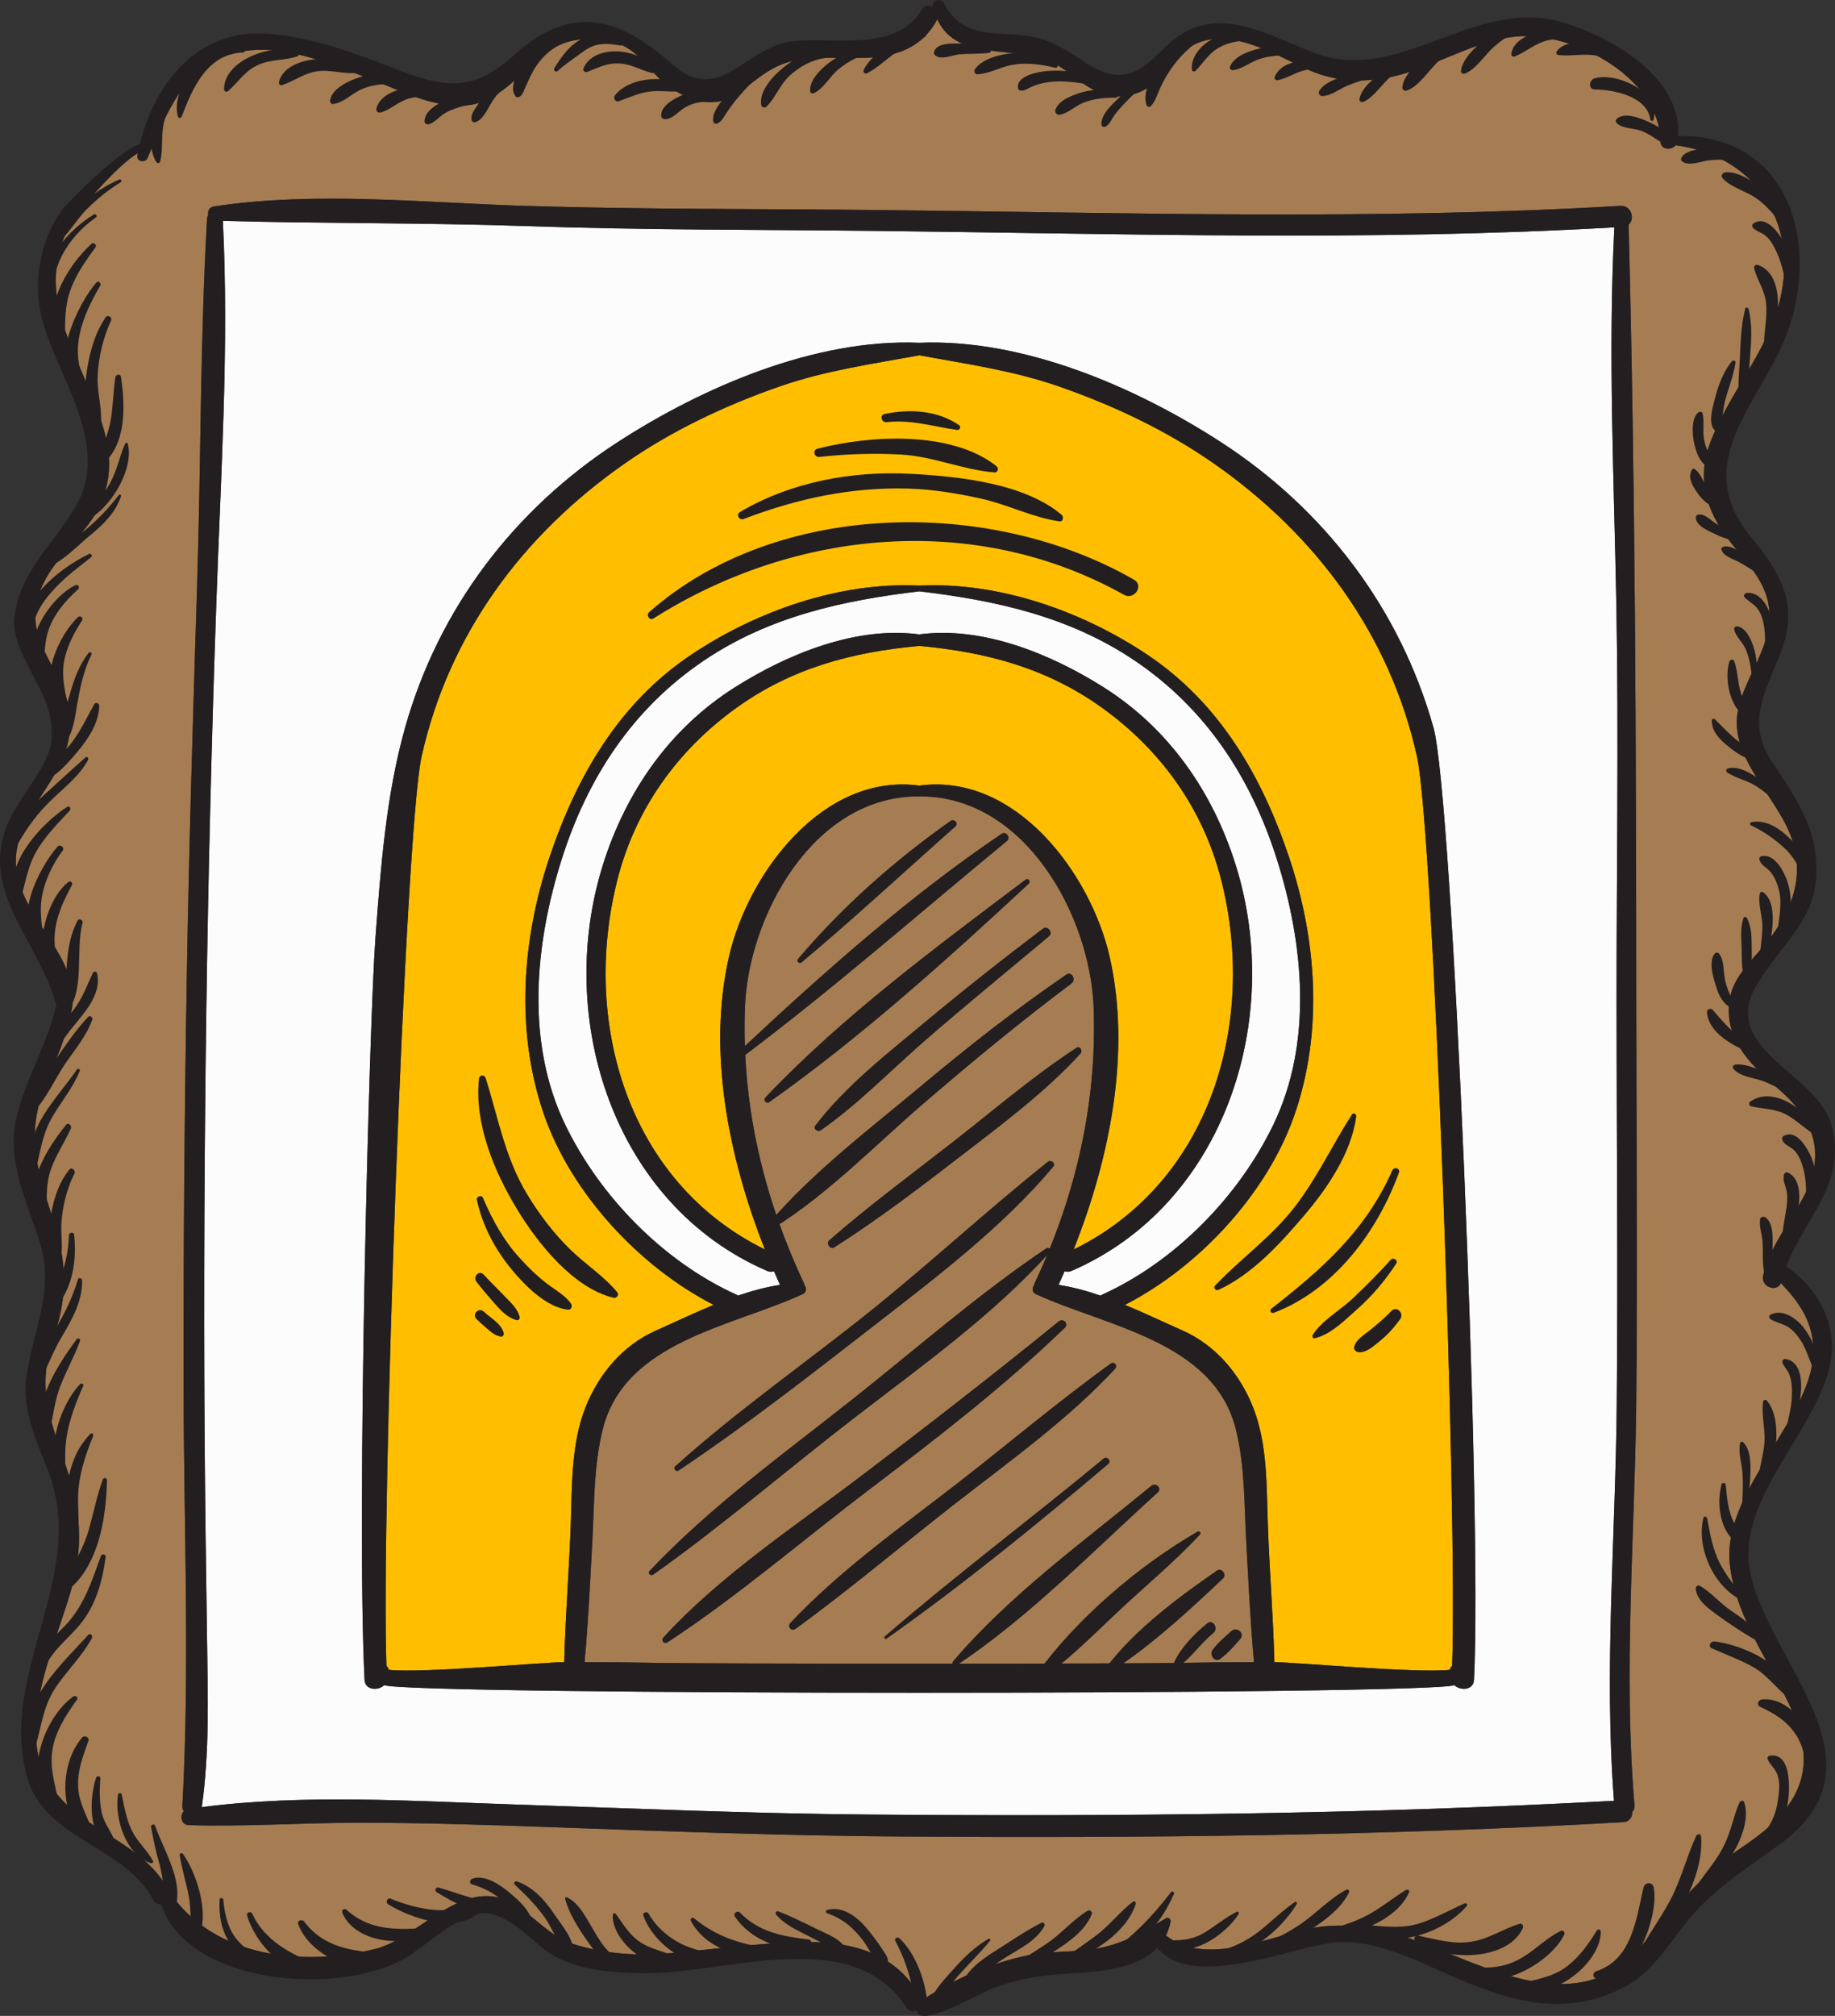 <svg xmlns="http://www.w3.org/2000/svg" width="983.29" height="1080" viewBox="0 0 983.29 1080"><rect x="0" y="0" width="983.29" height="1080" fill="#333333" stroke="none"/><g id="a"/><g id="b"><g id="c"><g id="d"><path d="M654.32 471.07c-9.6-37.65-32.08-69.01-63.37-91.61-29.93-21.62-62.43-30.13-98.34-33.43-35.92 3.3-68.41 11.81-98.34 33.43-31.3 22.6-53.77 53.96-63.37 91.61-19.56 76.75 5.67 162.36 79.01 198.33-19.41-48.88-30.9-105.72-19.32-156.67 10.15-44.68 50.39-98.85 102.03-91.86 51.64-6.99 91.87 47.18 102.03 91.86 11.58 50.95.08 107.79-19.32 156.67 73.33-35.97 98.57-121.58 79.01-198.33z" fill="#ffbf00"/><path d="M866.16 325.23c-1.22-67.69-4.56-135.76-1.09-203.42-131.92 7.6-264.14 3.36-396.18 1.9-62.31-.69-124.6-.43-186.88-2.58-54.2-1.87-108.43-1.28-162.59-2.8 3.38 67.92-1.16 136.69-3.5 204.59-2.49 72.24-4.33 144.46-5.33 216.74-1.06 76.04-1.48 152.1-.95 228.15.26 37.22.79 74.42 1.32 111.64.42 29.38 1.33 59.55-2.84 88.71 55.24-7.16 113.29-3.21 168.67-1.38 63 2.08 125.95 4.85 188.99 5.36 132.73 1.09 266.5-.13 399.08-7.39-5.4-70.17.84-141.49 1.48-211.79.65-71.75-.04-143.51-.08-215.26-.04-70.84 1.18-141.63-.09-212.47zm-76.3 574.74c-.28 5.63-7.31 5.94-10.5 2.84-14.24 5.39-559.25 5.39-573.49.0-3.19 3.1-10.22 2.79-10.5-2.84-4.43-88.22 2.49-353.67 5.87-398.17 2.84-37.5 5.62-75.67 15.86-112.03 17.97-63.79 58.42-116.98 114.02-152.97 45.34-29.34 105.66-55.49 161.5-53.16 55.83-2.33 116.16 23.82 161.5 53.16 55.61 35.98 96.06 89.18 114.02 152.97 10.24 36.37 26.16 421.99 21.73 510.2z" fill="#fcfcfc"/><path d="M570.45 681.08c-1.06 2.44-2.11 4.89-3.21 7.28 7.54 1.15 15.05 3.2 22.48 5.75.27-.19.56-.37.9-.52 38.98-17.64 72.98-52.41 91.62-90.85 21.38-44.09 16.37-96.75 2.1-142.02-13.8-43.8-38.03-81.04-76.37-106.87-34.96-23.56-74.28-32.18-115.37-37.06-41.1 4.88-80.42 13.51-115.37 37.06-38.34 25.83-62.56 63.07-76.37 106.87-14.27 45.27-19.28 97.93 2.1 142.02 18.64 38.44 52.64 73.21 91.62 90.85.34.15.63.33.9.52 7.43-2.55 14.94-4.6 22.48-5.75-1.09-2.39-2.15-4.84-3.2-7.28-1.11.36-2.38.37-3.68-.19-82.27-35.56-113.93-135.08-87.98-217.63 12.25-38.97 35.7-72.89 70.57-94.96 28.03-17.75 64.89-33.01 98.93-28.42 34.05-4.59 70.9 10.67 98.93 28.42 34.86 22.07 58.32 56 70.57 94.96 25.95 82.56-5.71 182.08-87.98 217.63-1.3.56-2.56.55-3.68.19z" fill="#fcfcfc"/><path d="M650.96 248.66c-25.53-17.89-54.14-31.4-83.51-41.63-24.55-8.55-49.62-12.04-74.84-16.68-25.22 4.65-50.29 8.14-74.84 16.68-29.38 10.23-57.98 23.74-83.51 41.63-54.29 38.05-93.78 91.28-108.34 156.61-8.85 39.73-21.8 406.04-18.84 487.15.59.59 1.03 1.33 1.28 2.19 18.36 1.89 81.87-4.04 93.97-4.13.62-25.14 2.76-50.24 3.56-75.36.64-20.14.3-42.08 7.86-61.15 7.06-17.83 19.98-33.29 37.84-41.19 9.87-4.36 20.22-9.33 30.84-13.71-39.99-20.49-76.49-60.01-91.01-102.21-15.31-44.48-11.76-93.66 3.12-137.84 14.54-43.17 37.07-82.19 75.6-108.08 35-23.52 79.88-39.33 122.47-37.19 42.59-2.14 87.47 13.67 122.47 37.19 38.52 25.89 61.05 64.91 75.6 108.08 14.88 44.18 18.44 93.37 3.12 137.84-14.53 42.2-51.03 81.72-91.01 102.21 10.62 4.38 20.97 9.34 30.84 13.71 17.86 7.9 30.78 23.36 37.84 41.19 7.55 19.07 7.21 41.01 7.86 61.15.8 25.13 2.94 50.22 3.56 75.36 12.1.08 75.61 6.01 93.96 4.13.26-.86.7-1.6 1.29-2.19 2.95-81.11-9.99-447.42-18.84-487.15-14.55-65.32-54.04-118.56-108.34-156.61z" fill="#ffbf00"/><path d="M662.28 765.91c-11.75-47.43-69.29-55.09-107.34-72.66-1.99-.92-1.96-3.43-.74-4.85.1-.69.32-1.39.76-2.08 21.5-46.17 32.9-95.2 31.08-146.33-1.76-49.59-37.06-113.82-93.44-113.33-56.37-.49-91.68 63.74-93.44 113.33-1.82 51.13 9.58 100.16 31.08 146.33.44.69.66 1.39.76 2.08 1.22 1.43 1.26 3.93-.74 4.85-38.04 17.57-95.59 25.23-107.34 72.66-4.84 19.53-4.42 39.72-5.52 59.68-1.19 21.59-2.17 43.31-4.17 64.86 11.99.01 23.99.14 35.99.39 29.63.63 257.12.63 286.74.0 12-.25 24-.38 35.99-.39-2-21.55-2.98-43.27-4.17-64.86-1.1-19.96-.68-40.14-5.52-59.68z" fill="#a67c52"/><path d="M952.07 582.57c-15.11-12.95-29.22-27.33-24.9-48.74 1.83-9.02 8.94-16.9 14.85-23.49 17.66-19.72 28.03-41.78 15.17-68.04-9.19-18.76-30.13-38.63-26.01-61.02 3.09-16.82 15.72-31.38 16.9-48.75 1.3-19.22-11.71-29.99-22.34-44.07-11.2-14.83-16.35-31.64-9.86-49.84 9.67-27.09 31.06-49.65 37.87-77.73 10.26-42.31-13.85-77.72-55.88-83.04-2.34 2.84-8.05 2.41-8.09-2.05-.35-34.95-49.11-60.64-80.38-55.86-24.05 3.67-44.72 18.38-68.24 22.09-14.22 2.24-27.64 1.07-40.86-4.99-21.28-9.75-50.89-28.47-70.39-4.87-9.16 11.08-15.9 19.01-30.66 19.53-15.78.56-26.79-16.66-40.91-20.59-20.45-5.69-46.72.07-56.15-20.93-.09.25-.1.5-.24.75-7.9 14.43-21.27 19.29-37.3 20-12.03.54-24.81-.83-36.71 1.1-14.11 2.29-21.05 9.73-31.93 17.47-12.67 9-25.48 5.42-37.75-3.23-9.5-6.7-16.32-20.14-28.22-23.25-15.69-4.1-28.83-2.6-41.33 8.2-10.58 9.14-22.48 23.51-37.49 25.07-18.4 1.91-34.45-6.91-51.25-13.32-21.86-8.35-48.93-20.45-72.86-14.88-28.76 6.69-37.63 32.41-48.09 56.6-1.22 2.83-5.98 1.84-5.4-1.38.08-.42.19-.83.27-1.25-11.41 6.48-33.69 33.1-36.14 37.72-18.39 34.7-.39 62.28 12.25 94.29 7 17.72 11.87 33.33 5.55 51.95-5.88 17.35-22.44 28.36-31.05 44.05-18.21 33.16 13.77 47.89 13.12 78.02-.6 27.6-24.52 41.49-28.66 67.37-5.54 34.62 40.47 57.3 27.88 91.07-.06.15-.15.25-.22.37-2.44 14.03-9.75 26.34-14.49 40.72-9.36 28.37 2.29 49.34 9.19 76.02 4.86 18.77 3.6 34.98-2.7 53.28-9.98 28.96-.25 46.44 8.2 73.13 6.23 19.66 7.51 37.85 2.31 58.01-7.97 30.88-31.54 75.82-13.03 106.83 15.71 26.32 50.08 30.25 64.81 58.82.0.0.0.0.0.01 23.75 34.92 70.92 40.14 110.26 30.37 23.67-5.88 47.58-40.38 74.61-23.85 10.09 6.17 19.39 17.42 30.76 21.04 18.43 5.87 35.77 6.73 54.96 4.9 19.74-1.88 39.52-4.36 59.32-5.47 29.43-1.65 58.08 2.1 73.04 30.29.12.22.11.44.19.66 16.94-11.49 37.15-20.14 57.14-24.2 9.32-1.9 18.95-1.68 28.39-2.5 18.69-1.61 29.07-7.62 45.18-17.28 1.35-.81 2.76.57 2.48 1.94-.54 2.7-1.4 5.07-2.47 7.25 20.08 16.28 52.41 1.9 74.83-3.21 24.04-5.48 46.49.69 69.02 9.7 34.52 13.81 78.38 35.47 109 1.2 19.15-21.43 33.22-39.81 57.24-55.89 72.78-48.73-1.7-91.78-7.94-150.67-2.36-22.28 11.98-43.62 22.74-61.88 8.53-14.48 21.11-32.65 21.94-50.25.8-16.84-7.19-27.84-17.31-38.49-2.27 5.23-10.97 2-9.51-4.16.35-1.47.8-2.85 1.25-4.24l-.4-.4c-2.21-2.23-.05-4.91 2.42-5.08 4.84-11.47 12.35-20.7 18.38-32.3 12.84-24.71 4.7-42.29-14.36-58.63zm-75.3 169.98c-.78 71.14-6.95 143.47-.93 214.43.14 1.64-.37 2.92-1.22 3.85.07 2.64-1.43 5.17-4.88 5.37-128.14 7.36-257.52 8.57-385.86 7.7-63.15-.42-126.19-2.76-189.29-5.05-34.03-1.23-68.09-2.35-102.15-2.34-30.43.0-61.03 2.2-91.42 1.26-3.98-.12-4.82-5.09-2.53-7.44-.53-.74-.83-1.67-.76-2.77 4.06-74.83.77-149.94.64-224.86-.13-73.96.52-147.92 1.77-221.87 1.18-69.79 3.37-139.51 5.54-209.27 2.02-64.78 1.59-129.9 5.28-194.59.04-.73.3-1.31.65-1.82-.49-1.94.43-4.16 3.19-4.58 54.19-8.18 111.92-1.99 166.43-.28 62.16 1.94 124.32 1.55 186.5 2.2 133.49 1.41 267.22 5.65 400.58-2.2 5.95-.35 7.87 7.12 4.37 10.09 3.62 138.95 4.01 277.84 4.11 416.81.05 71.78.77 143.57-.02 215.36z" fill="#a67c52"/><path d="M872.68 120.38c3.5-2.97 1.58-10.44-4.37-10.09-133.36 7.85-267.09 3.61-400.58 2.2-62.18-.66-124.34-.26-186.5-2.2-54.52-1.7-112.24-7.89-166.43.28-2.76.42-3.68 2.63-3.19 4.58-.35.52-.61 1.1-.65 1.82-3.69 64.7-3.26 129.81-5.28 194.59-2.18 69.76-4.37 139.48-5.54 209.27-1.25 73.95-1.9 147.91-1.77 221.87.13 74.91 3.42 150.02-.64 224.86-.06 1.1.23 2.03.76 2.77-2.29 2.34-1.45 7.31 2.53 7.44 30.39.94 60.99-1.26 91.42-1.26 34.06.0 68.11 1.11 102.15 2.34 63.1 2.29 126.13 4.63 189.29 5.05 128.33.86 257.72-.34 385.86-7.7 3.45-.2 4.96-2.72 4.88-5.37.85-.92 1.36-2.21 1.22-3.85-6.02-70.96.15-143.3.93-214.43.79-71.78.08-143.57.02-215.36-.1-138.98-.49-277.87-4.11-416.81zm-6.35 632.57c-.64 70.3-6.88 141.62-1.48 211.79-132.58 7.26-266.35 8.48-399.08 7.39-63.04-.51-125.99-3.28-188.99-5.36-55.38-1.82-113.43-5.77-168.67 1.38 4.17-29.16 3.26-59.33 2.84-88.71-.53-37.22-1.07-74.42-1.32-111.64-.52-76.05-.1-152.11.95-228.15 1.01-72.28 2.84-144.5 5.33-216.74 2.34-67.9 6.88-136.66 3.5-204.59 54.16 1.52 108.4.92 162.59 2.8 62.28 2.15 124.57 1.88 186.88 2.58 132.04 1.46 264.26 5.7 396.18-1.9-3.47 67.66-.13 135.73 1.09 203.42 1.27 70.84.05 141.63.09 212.47.04 71.75.73 143.51.08 215.26z" fill="#231f20"/><path d="M654.1 236.8c-45.34-29.34-105.66-55.49-161.5-53.16-55.83-2.33-116.16 23.82-161.5 53.16-55.61 35.98-96.06 89.18-114.02 152.97-10.24 36.37-13.02 74.53-15.86 112.03-3.37 44.5-10.3 309.95-5.87 398.17.29 5.63 7.31 5.94 10.5 2.84 14.24 5.39 559.25 5.39 573.49.0 3.2 3.1 10.22 2.79 10.5-2.84 4.43-88.22-11.48-473.84-21.73-510.2-17.97-63.79-58.42-116.98-114.02-152.97zm-18.13 654.04c-29.63.63-257.12.63-286.74.0-12.01-.25-24-.38-35.99-.39 2-21.55 2.98-43.27 4.17-64.86 1.1-19.96.67-40.14 5.52-59.68 11.75-47.43 69.29-55.09 107.34-72.66 1.99-.92 1.96-3.43.74-4.85-.1-.69-.32-1.39-.76-2.08-21.5-46.17-32.9-95.2-31.08-146.33 1.76-49.59 37.06-113.82 93.44-113.33 56.37-.49 91.67 63.74 93.44 113.33 1.82 51.13-9.58 100.16-31.08 146.33-.43.69-.66 1.39-.76 2.08-1.22 1.43-1.26 3.93.74 4.85 38.04 17.57 95.59 25.23 107.34 72.66 4.84 19.53 4.42 39.72 5.52 59.68 1.19 21.59 2.17 43.31 4.17 64.86-11.99.01-23.99.14-35.99.39zm-41.34-378.1c-10.15-44.68-50.39-98.85-102.03-91.86-51.64-6.99-91.88 47.18-102.03 91.86-11.58 50.95-.09 107.79 19.32 156.67-73.33-35.97-98.57-121.58-79.01-198.33 9.6-37.65 32.07-69.01 63.37-91.61 29.93-21.62 62.43-30.13 98.34-33.43 35.92 3.3 68.41 11.81 98.34 33.43 31.3 22.6 53.77 53.96 63.37 91.61 19.56 76.75-5.68 162.36-79.01 198.33 19.41-48.88 30.9-105.72 19.32-156.67zm67.47-49.48c-12.25-38.97-35.71-72.89-70.57-94.96-28.03-17.75-64.88-33.01-98.93-28.42-34.05-4.59-70.9 10.67-98.93 28.42-34.87 22.07-58.32 56-70.57 94.96-25.95 82.56 5.71 182.08 87.98 217.63 1.3.56 2.56.55 3.68.19 1.06 2.44 2.11 4.89 3.2 7.28-7.53 1.15-15.05 3.2-22.48 5.75-.27-.19-.56-.37-.9-.52-38.98-17.64-72.98-52.41-91.62-90.85-21.38-44.09-16.37-96.75-2.1-142.02 13.8-43.8 38.03-81.04 76.37-106.87 34.96-23.56 74.28-32.18 115.37-37.06 41.09 4.88 80.42 13.51 115.37 37.06 38.34 25.83 62.56 63.07 76.37 106.87 14.27 45.27 19.28 97.93-2.1 142.02-18.64 38.44-52.64 73.21-91.62 90.85-.34.15-.63.33-.9.52-7.43-2.55-14.94-4.6-22.48-5.75 1.09-2.39 2.15-4.84 3.21-7.28 1.11.36 2.38.37 3.68-.19 82.27-35.56 113.93-135.08 87.98-217.63zm116.03 429.16c-.59.59-1.03 1.33-1.29 2.19-18.36 1.89-81.86-4.04-93.96-4.13-.62-25.14-2.76-50.24-3.56-75.36-.64-20.14-.31-42.08-7.86-61.15-7.06-17.83-19.98-33.29-37.84-41.19-9.87-4.36-20.22-9.33-30.84-13.71 39.99-20.49 76.49-60.01 91.01-102.21 15.31-44.48 11.76-93.66-3.12-137.84-14.54-43.17-37.08-82.19-75.6-108.08-35-23.52-79.88-39.33-122.47-37.19-42.59-2.14-87.47 13.67-122.47 37.19-38.52 25.89-61.06 64.91-75.6 108.08-14.88 44.18-18.43 93.37-3.12 137.84 14.53 42.2 51.03 81.72 91.01 102.21-10.62 4.38-20.97 9.34-30.84 13.71-17.86 7.9-30.78 23.36-37.84 41.19-7.55 19.07-7.22 41.01-7.86 61.15-.8 25.13-2.94 50.22-3.56 75.36-12.1.08-75.61 6.01-93.97 4.13-.26-.86-.7-1.6-1.28-2.19-2.95-81.11 9.99-447.42 18.84-487.15 14.55-65.32 54.04-118.56 108.34-156.61 25.53-17.89 54.14-31.4 83.51-41.63 24.55-8.55 49.62-12.04 74.84-16.68 25.22 4.65 50.29 8.14 74.84 16.68 29.38 10.23 57.98 23.74 83.51 41.63 54.29 38.05 93.78 91.28 108.34 156.61 8.85 39.73 21.8 406.04 18.84 487.15z" fill="#231f20"/><path d="M981.17 602.11c-8.08-27.66-61.09-40.37-39.3-75.32 16.8-26.95 36.24-37.17 30.41-72.87-2.71-16.59-13.84-32.29-22.83-45.96-14.21-21.62-3.13-37.45 5.05-59.2 9.37-24.91-.12-41.51-15.87-60.56-30-36.29-3.29-64.05 14.14-98.6 25.02-49.57 10.68-117.93-53.69-116.69 2.7-31.32-35.94-53.32-61.63-60.92-47.62-14.08-87.61 34.07-133.57 16.19-28.72-11.17-55.04-28.12-80.87-1.67-13.24 13.57-23.18 18.92-41.14 7.18-8.33-5.44-15.23-10.39-24.9-13.09-19.13-5.35-39.98 2.92-51.17-18.91-1.58-3.08-6.69-1.63-5.88 1.91.02.07.04.12.06.19-1.93-1.24-4.46-1.23-6.02 1.39-13.42 22.47-45.8 14.89-68.13 16.78-26.2 2.22-39.88 35.27-65.53 12.51-29.37-26.06-54.78-32.44-85.52-4.4-22.23 20.28-38.24 16.45-64.95 6.06-21.59-8.4-43.7-16.44-66.97-18.08-36.79-2.59-59.99 26.39-67.93 59.13-12.13 4-39.84 32.55-41.97 35.57-11.87 16.82-15.69 39.71-10.09 59.54 8.98 31.81 36.78 66.76 17.55 99.28-12.1 20.45-28.98 33.61-32.68 58.46-1.57 10.52 5.28 22.81 9.85 31.71 5.95 11.58 10.41 19.08 10.08 33.71-.25 11.2-12.23 26.13-18.6 36.41-25.91 41.79 10.86 68.87 21.15 106.79-5.17 21.15-16.6 39.64-21.63 60.95-5.18 21.95 6.29 45.68 12.74 66.05 8.19 25.88-3.92 47.62-7.28 72.78-2.31 17.24 5.71 34.08 11.74 49.65 21.81 56.36-27.29 108.12-11.16 164.47 9.41 32.88 51.95 36.31 67.43 65.2 1 1.87 2.69 2.58 4.36 2.58 14.69 44.91 101.73 49.62 134.58 26.26 9.44-6.71 18.13-14.07 28.52-19.36 16.39-8.34 30.91 8.22 41.59 16.72 14.09 11.22 34.23 12.66 51.37 13.2 44.5 1.39 113.65-27.57 143.37 18.56 1.29 2 3.51 2.15 5.38 1.34.06.26.07.52.18.76.27.59.37.77.77 1.19 4.86 5.15 33.56-11.34 39.12-13.52 13.71-5.37 27.4-7.41 42.04-8.23 15.63-.88 35.79-2.26 46.73-13.62 11.85 13.63 33.94 10.33 50.68 7.09 13.61-2.63 26.81-7.03 40.45-9.54 23.07-4.24 48.48 9.64 68.98 18.49 30.93 13.35 61.04 21.28 91.84 3.98 12.41-6.97 21.27-20.29 29.72-31.39 14.66-19.24 32.8-30.25 51.97-44.18 60.17-43.74-6.36-97.28-16-146.49-7.18-36.65 32.71-72.8 42.14-106.98 6.29-22.82-4.62-43.52-22.59-56.2 9.93-26.47 33.15-44.71 23.92-76.31zm-14.74 39.1c-6.03 11.6-13.54 20.83-18.38 32.3-2.47.17-4.64 2.85-2.42 5.08l.4.4c-.44 1.39-.89 2.77-1.25 4.24-1.46 6.16 7.24 9.39 9.51 4.16 10.12 10.66 18.11 21.65 17.31 38.49-.83 17.6-13.41 35.77-21.94 50.25-10.76 18.26-25.1 39.59-22.74 61.88 6.23 58.9 80.71 101.95 7.94 150.67-24.02 16.08-38.09 34.46-57.24 55.89-30.62 34.26-74.48 12.61-109-1.2-22.52-9.01-44.98-15.18-69.02-9.7-22.41 5.11-54.74 19.49-74.83 3.21 1.07-2.18 1.93-4.56 2.47-7.25.28-1.37-1.13-2.75-2.48-1.94-16.11 9.66-26.49 15.67-45.18 17.28-9.44.81-19.06.6-28.39 2.5-19.99 4.06-40.2 12.71-57.14 24.2-.07-.22-.07-.44-.19-.66-14.96-28.18-43.61-31.93-73.04-30.29-19.8 1.11-39.59 3.59-59.32 5.47-19.19 1.83-36.53.97-54.96-4.9-11.37-3.62-20.67-14.87-30.76-21.04-27.03-16.52-50.94 17.97-74.61 23.85-39.34 9.77-86.51 4.55-110.26-30.37.0.0.0.0.0-.01-14.73-28.57-49.11-32.5-64.81-58.82-18.51-31.01 5.07-75.95 13.03-106.83 5.2-20.16 3.91-38.35-2.31-58.01-8.45-26.69-18.18-44.16-8.2-73.13 6.3-18.3 7.55-34.51 2.7-53.28-6.9-26.69-18.55-47.65-9.19-76.02 4.74-14.38 12.05-26.69 14.49-40.72.07-.12.16-.22.22-.37 12.59-33.77-33.41-56.45-27.88-91.07 4.14-25.88 28.06-39.77 28.66-67.37.65-30.13-31.33-44.86-13.12-78.02 8.62-15.69 25.17-26.7 31.05-44.05 6.31-18.62 1.45-34.23-5.55-51.95-12.65-32.01-30.65-59.59-12.25-94.29 2.45-4.62 24.73-31.24 36.14-37.72-.08.42-.19.83-.27 1.25-.58 3.21 4.17 4.2 5.4 1.38 10.46-24.19 19.33-49.91 48.09-56.6 23.93-5.57 51 6.53 72.86 14.88 16.8 6.42 32.85 15.24 51.25 13.32 15.01-1.56 26.91-15.93 37.49-25.07 12.5-10.8 25.64-12.3 41.33-8.2 11.9 3.11 18.72 16.55 28.22 23.25 12.27 8.65 25.08 12.24 37.75 3.23 10.88-7.73 17.82-15.18 31.93-17.47 11.9-1.93 24.67-.57 36.71-1.1 16.04-.72 29.41-5.58 37.3-20 .14-.25.15-.5.24-.75 9.43 20.99 35.71 15.23 56.15 20.93 14.12 3.93 25.13 21.15 40.91 20.59 14.76-.52 21.51-8.45 30.66-19.53 19.5-23.6 49.11-4.88 70.39 4.87 13.22 6.06 26.64 7.23 40.86 4.99 23.52-3.7 44.19-18.41 68.24-22.09 31.27-4.77 80.03 20.92 80.38 55.86.04 4.45 5.75 4.89 8.09 2.05 42.03 5.32 66.14 40.73 55.88 83.04-6.81 28.07-28.21 50.63-37.87 77.73-6.49 18.2-1.34 35.01 9.86 49.84 10.63 14.08 23.64 24.86 22.34 44.07-1.18 17.37-13.81 31.93-16.9 48.75-4.12 22.39 16.82 42.26 26.01 61.02 12.86 26.26 2.49 48.32-15.17 68.04-5.91 6.59-13.03 14.47-14.85 23.49-4.33 21.4 9.79 35.78 24.9 48.74 19.06 16.34 27.2 33.92 14.36 58.63z" fill="#231f20"/><path d="M509.3 439.81c-30.12 21.21-57.88 45.88-81.74 73.98-1 1.17.76 2.86 1.92 1.89 28.1-23.54 54.99-48.58 82.46-72.85 1.98-1.75-.58-4.47-2.65-3.02z" fill="#231f20"/><path d="M536.76 446.62c-50.19 33.91-96.18 74.97-140.34 116.28-1.71 1.6.48 4.17 2.34 2.77 48.37-36.46 94.12-76.61 140.88-115.11 2.14-1.77-.57-5.49-2.88-3.94z" fill="#231f20"/><path d="M549.49 471.26c-47.72 35.96-98.1 73.18-139.3 116.57-1.48 1.55.34 3.87 2.14 2.59 48.84-34.59 95.11-76.22 138.92-116.93 1.33-1.24-.27-3.36-1.76-2.24z" fill="#231f20"/><path d="M558.99 497.4c-21.47 16.17-42.49 32.82-63.15 50.01-20.33 16.91-42.79 34.41-58.93 55.53-1.48 1.94 1.29 3.81 3 2.61 19.9-13.93 37.38-32.05 55.7-47.99 21.86-19.02 44.33-37.37 66.56-55.96 2.3-1.92-.79-6-3.18-4.19z" fill="#231f20"/><path d="M571.31 522.14c-26.85 18.39-52.32 38.33-77.27 59.21-27.66 23.15-58.38 46.37-81.85 73.79-1.2 1.39.81 3.71 2.37 2.74 28.97-18 53.96-43.92 79.74-66.15 25.94-22.37 52.44-44.25 79.85-64.8 2.81-2.11.18-6.85-2.82-4.8z" fill="#231f20"/><path d="M576.84 561.3c-23.33 15.21-44.78 33.74-66.74 50.85-22.09 17.19-44.6 33.83-65.71 52.24-2.03 1.77.48 5.32 2.78 3.85 23.71-15.12 46.06-32.19 68.32-49.34 21.86-16.85 44.79-33.97 63.47-54.38 1.35-1.48-.13-4.51-2.12-3.21z" fill="#231f20"/><path d="M561.46 622.4c-32.7 26.05-63.41 54.62-96.11 80.77-34.36 27.48-70.73 52.85-103.46 82.28-1.44 1.29.27 3.39 1.85 2.33 36.48-24.4 71.25-51.68 105.91-78.56 32.88-25.5 67.95-52.23 94.81-84.21 1.52-1.81-1.32-3.95-3-2.61z" fill="#231f20"/><path d="M560.66 668.74c-35.91 24.17-69.18 53.32-103.08 80.23-37.12 29.47-77.03 58.09-109.58 92.69-1.15 1.23.78 2.85 2.03 1.97 37.13-26.29 71.9-56.33 107.94-84.11 35.78-27.58 74.43-55.08 104.71-88.81 1.14-1.27-.77-2.81-2.02-1.97z" fill="#231f20"/><path d="M567.35 707.86c-35.19 28.61-71.04 56.41-107.18 83.8-35.22 26.69-74.75 52.81-104.68 85.53-1.51 1.66.34 3.93 2.24 2.68 37.34-24.45 72.13-54.51 107.71-81.53 36.29-27.56 72.37-55.31 105.2-86.99 2.25-2.17-.92-5.41-3.29-3.49z" fill="#231f20"/><path d="M595.1 730.53c-28.07 20.25-54.64 42.79-81.99 64.02-30.59 23.75-63.02 46.61-89.62 74.92-1.9 2.03.64 4.79 2.86 3.18 29.66-21.55 57.71-45.45 86.65-67.96 28.88-22.46 59.55-44.43 84.54-71.31 1.64-1.76-.45-4.29-2.44-2.85z" fill="#231f20"/><path d="M591.32 781.42c-38.76 32.08-79.09 62.34-117.17 95.22-.74.64.05 1.87.89 1.28 41.17-29.04 80.36-61.06 118.82-93.57 1.92-1.62-.62-4.53-2.54-2.93z" fill="#231f20"/><path d="M616.93 795.97c-35.9 29.53-76.07 58.56-106.26 94.09-1.16 1.36.82 2.92 2.13 2.04 38.87-25.96 73.05-61.24 107.64-92.5 2.44-2.21-1.03-5.67-3.51-3.63z" fill="#231f20"/><path d="M641.67 820.55c-31.69 18.26-65.2 46.97-86.59 76.82-1.26 1.76 1.07 3.53 2.66 2.41 14.83-10.45 27.8-23.58 40.99-35.99 14.78-13.92 30.53-26.86 44.36-41.75.86-.92-.49-2.02-1.42-1.48z" fill="#231f20"/><path d="M652.09 841.39c-20.5 14.19-43.3 31.13-58.63 50.96-1.14 1.47.84 3.88 2.47 2.82 21.1-13.67 41.19-32.24 59.45-49.51 2.21-2.09-.73-6.04-3.29-4.27z" fill="#231f20"/><path d="M646.84 869.68c-6.9 5.7-13.66 12.51-17.58 20.65-.89 1.86 1.76 3.15 3.12 2.07 6.53-5.18 11.3-12.2 17.77-17.47 3.08-2.5-.24-7.79-3.31-5.26z" fill="#231f20"/><path d="M659.75 873.86c-3.52 3.17-7.1 6.14-9.93 9.94-2.05 2.75 1.02 7.24 4.15 4.89 4.04-3.02 7.22-6.73 10.57-10.48 2.84-3.17-1.76-7.08-4.79-4.35z" fill="#231f20"/><path d="M607.71 310.59c-76.83-44.2-191.53-42.94-259.92 17.4-1.72 1.52.29 4.68 2.3 3.4 75.73-47.99 172.48-57.31 252.24-12.72 5.43 3.03 10.82-4.95 5.38-8.08z" fill="#231f20"/><path d="M568.83 275.75c-20.14-16.96-55.35-20.54-80.61-21.9-31.57-1.71-64.2 4.3-91.6 20.38-2.42 1.42-.59 4.77 1.94 3.8 28.71-10.96 57.81-17.23 88.63-16.25 12.9.41 25.7 2.54 38.28 5.3 14.3 3.14 27.72 10.11 42.16 12.23 2.13.31 2.5-2.45 1.2-3.55z" fill="#231f20"/><path d="M534 249.79c-24.03-19.2-67.94-16.64-95.93-9.41-2.9.75-1.81 4.72 1.02 4.41 14.61-1.59 29.09-2.09 43.78-1.26 17.21.97 33.07 8.2 49.98 9.56 1.9.15 2.5-2.22 1.15-3.3z" fill="#231f20"/><path d="M513.95 227.79c-11.67-8-26.29-8.83-39.87-6.03-2.93.61-1.8 4.73 1.02 4.41 13.18-1.49 25.01 2.38 37.84 4.18 1.39.19 2.16-1.76 1-2.56z" fill="#231f20"/><path d="M330.71 692.23c-7.09-8.59-16.94-14.86-24.95-22.65-8.97-8.73-16.55-18.74-23.06-29.4-12.06-19.74-15.61-41-22.43-62.57-.6-1.9-3.35-1.96-3.59.21-2.64 24.18 8.19 49.94 20.47 70.15 11 18.1 29.92 42 51.53 47.27 1.75.43 3.27-1.49 2.02-3z" fill="#231f20"/><path d="M305.95 698.34c-2.88-3.92-6.82-6.31-10.78-9.12-6.28-4.47-11.78-9.85-16.95-15.54-8.43-9.26-14.53-20.42-19.39-31.89-.78-1.83-3.74-.89-3.31 1.05 3.16 14.19 9.68 26.46 18.96 37.64 7.06 8.5 18.41 19.91 29.85 21.19 1.88.21 2.56-2.04 1.62-3.33z" fill="#231f20"/><path d="M278.42 705.31c-1.35-4.65-4.69-7.36-7.96-10.81-3.72-3.94-7.66-7.65-11.3-11.66-2.42-2.66-5.93 1.17-3.85 3.85 3.11 3.99 6.36 7.84 9.71 11.62 3.31 3.74 6.73 7.48 11.58 8.9 1.26.37 2.17-.69 1.82-1.89z" fill="#231f20"/><path d="M259.2 702.65c-2.59-2.49-6.44 1.42-3.91 3.96 1.58 1.58 3.24 3.06 4.93 4.52 2.54 2.18 4.63 4.24 8.06 4.98.95.21 1.89-.89 1.68-1.8-1.23-5.24-7.1-8.16-10.76-11.67z" fill="#231f20"/><path d="M724.46 597.04c-10.65 16.5-18.6 33.93-30.73 49.6-12.49 16.14-28.86 27.58-42.72 42.21-1.05 1.11.54 2.81 1.8 2.24 18.22-8.32 33.33-24.97 46.07-39.94 12.61-14.83 25.28-33.53 27.9-53.18.16-1.23-1.6-2.04-2.32-.94z" fill="#231f20"/><path d="M746.07 627.03c-14.31 32.37-37.62 52.84-64.84 74.09-1.17.92-.08 2.74 1.29 2.22 32.44-12.26 55.58-43.47 67.11-75.12.84-2.3-2.59-3.38-3.56-1.2z" fill="#231f20"/><path d="M745.11 675.04c-6.3 7.08-13.05 13.7-19.89 20.26-6.82 6.54-16.63 11.85-21.77 19.8-.49.75-.02 2.12 1.06 1.87 8.7-2.02 16.26-9.84 22.79-15.61 8.05-7.11 14.92-15.29 20.79-24.27 1.32-2.01-1.48-3.74-2.99-2.05z" fill="#231f20"/><path d="M745.45 702.46c-3.25 3.54-6.94 6.46-10.59 9.56-3.13 2.67-8 5.2-9.19 9.35-.46 1.6.75 2.87 2.26 3.05 4.25.51 8.52-3.61 11.61-6.08 4.08-3.27 7.63-7.31 10.7-11.53 2.41-3.3-1.91-7.49-4.79-4.35z" fill="#231f20"/><path d="M63.9 96.17c-7.74 3.36-14.34 7.84-20.45 13.6-5.5 5.18-13.04 12.3-15.07 19.81-.28 1.03.82 1.92 1.73 1.23 6.23-4.75 10.51-12.71 16.06-18.37 5.53-5.64 11.82-10.71 18.56-14.84.82-.5.03-1.8-.82-1.43z" fill="#231f20"/><path d="M50.24 114.92c-13.07 7.95-29.01 25.17-26.32 41.98.17 1.09 1.62 1.14 2.03.19 2.86-6.5 3.82-13.47 7.12-19.9 4.3-8.41 10.7-15.34 18.37-20.75 1.04-.73-.16-2.15-1.2-1.52z" fill="#231f20"/><path d="M48.97 130.66c-12.63 11.51-26.98 34.74-17.58 51.97.91 1.67 3.42.85 3.44-.95.09-9.18-.29-17.04 2.78-25.92 2.93-8.46 8.32-16.1 13.55-23.25.98-1.34-1-2.94-2.19-1.86z" fill="#231f20"/><path d="M56.5 170.13c-5.63 8.52-8.28 17.95-9.86 27.93-.35 2.2-.68 4.78-.87 7.52-.02-.11.0-.22-.04-.32-8.85-18.24-1.64-35.65 7.98-52.26.7-1.21-.9-2.88-1.96-1.73-9.34 10.13-28.1 47.36-7.58 55.75.72.29 1.37-.22 1.57-.86-.47 7.96.39 17.01 6.06 21.44.94.74 2.21-.18 2.29-1.21.6-8.08-2.11-16.39-1.78-24.69.4-10.03 2.95-20.74 7.12-29.82.91-1.98-1.71-3.62-2.95-1.74z" fill="#231f20"/><path d="M64.82 201.89c-.27-1.87-2.8-1.28-3.03.3-1.08 7.41-1.19 14.88-2.35 22.28-1.3 8.27-4.79 15.06-7.49 22.83-.57 1.64 1.52 2.56 2.68 1.63 13.39-10.77 12.43-31.76 10.2-47.04z" fill="#231f20"/><path d="M68.48 237.66c-.18-.68-1.14-.55-1.38-.01-2.89 6.34-4.14 13.2-7.27 19.52-3.85 7.75-9.56 13.84-15.05 20.4-.57.68.26 1.67 1.04 1.34 12.8-5.37 26.24-27.32 22.66-41.24z" fill="#231f20"/><path d="M63.71 265.18c-5.35 6.93-11.19 13.12-17.94 18.7-6.34 5.23-16.33 10.34-20.01 17.94-.41.84.64 1.68 1.42 1.33 7.76-3.54 14.73-11.14 21.38-16.57 6.98-5.69 13.38-12.03 16.28-20.72.23-.67-.64-1.29-1.12-.68z" fill="#231f20"/><path d="M47.73 296.76c-9.48 4.69-17.88 10.68-25.11 18.42-5.58 5.98-12.94 16.62-9.63 25.11.39.99 1.92 1 2.43.13 2.01-3.37 2.53-7.21 4.05-10.84 2.37-5.63 6.12-10.33 10.25-14.73 5.71-6.09 12.56-11.16 19.09-16.32.93-.73.0-2.32-1.09-1.78z" fill="#231f20"/><path d="M40.44 313.49c-13.86 6.76-30.09 31.52-20.05 46.67.54.81 2.04.47 2.25-.45 1.55-6.93.85-13.91 2.96-20.86 2.84-9.34 9.16-16.8 16.28-23.18 1.11-1-.08-2.84-1.44-2.18z" fill="#231f20"/><path d="M43.98 332.4c.86-1.34-.92-2.88-2.11-1.82-9.95 8.85-23.59 37.06-7.8 46.68.89.54 2.11-.15 1.9-1.24-1.45-7.53-2.98-13.8-1.64-21.59 1.35-7.85 5.37-15.42 9.64-22.04z" fill="#231f20"/><path d="M47.42 349.82c-4.94 6.6-7.53 13.4-9.75 21.25-2.25 8.01-5.39 17.33-5.37 25.67.0 1.66 2 2.08 2.92.86 4.14-5.49 4.94-13.44 6.11-20.06 1.63-9.23 3.45-18.4 7.69-26.84.48-.95-.99-1.7-1.6-.89z" fill="#231f20"/><path d="M50.51 377.26c-3.89 6.98-7.11 14-11.97 20.41-5.34 7.04-13.36 11.79-18.45 18.82-.8 1.11.41 2.61 1.65 2.31 7.95-1.93 14.41-9.79 19.53-15.78 5.8-6.79 11.76-15.72 11.91-24.92.02-1.37-1.94-2.15-2.67-.84z" fill="#231f20"/><path d="M45.74 405.8c-7.84 7.17-15.8 14.21-23.62 21.41-6.63 6.1-15.2 14.5-15.92 24.01-.14 1.85 2.51 2.35 3.36.88 5.23-9.05 10.41-16.23 17.99-23.54 6.93-6.68 14.94-12.8 19.64-21.38.5-.91-.53-2.22-1.44-1.38z" fill="#231f20"/><path d="M36.03 432.25c-13.38 8.45-34.89 31.34-27.6 49.12.53 1.28 2.49.94 2.83-.28 2.83-10.03 3.88-18.56 9.82-27.59 4.59-6.98 10.57-13.14 16.27-19.2.87-.92-.04-2.86-1.32-2.05z" fill="#231f20"/><path d="M36.62 472.55c-6.92 5.36-12.31 17.01-13.66 28.42-.63-6.58-1.71-12.89-.61-19.86 1.43-9.05 5.82-18.17 11.27-25.45 1.19-1.59-1.45-3.61-2.74-2.14-10.3 11.74-25.17 40.89-9.21 53.87.27.22.67.23 1 .1.21 7.14 2.29 13.66 7.01 17.78.59.52 1.76.0 1.73-.8-.27-8.08-2.7-15.46-2.11-23.73.7-9.77 4.71-18.11 9.22-26.52.67-1.25-.7-2.6-1.88-1.68z" fill="#231f20"/><path d="M41.54 493.25c-2.45 4.85-3.87 9.51-4.76 14.88-.69 4.15-.97 8.35-1.28 12.54-.54 7.29-2.92 14.3-3.21 21.53-.05 1.31 1.71 2.2 2.66 1.19 11.11-11.81 5.22-34.2 9.28-48.91.43-1.56-1.91-2.78-2.69-1.23z" fill="#231f20"/><path d="M52 521.49c-.31-1.19-1.78-1.26-2.28-.18-3.39 7.27-5.67 13.86-10.78 20.33-3.52 4.47-10.26 10.72-9.66 16.82.07.66.88 1.08 1.47.79 3.38-1.66 5.05-5.13 7.42-8.01 2.96-3.59 5.93-7.13 8.62-10.93 3.71-5.23 6.9-12.36 5.21-18.82z" fill="#231f20"/><path d="M47.26 544.77c-6.84 7.19-12.5 15.75-18.14 23.88-4.68 6.75-9.49 14.1-9.58 22.55-.01.92 1.12 1.49 1.74.68 5.27-6.97 8.96-15.07 13.88-22.31 5.13-7.54 11.25-14.65 14.3-23.35.43-1.22-1.25-2.44-2.19-1.44z" fill="#231f20"/><path d="M41.21 572.93c-9.52 14.38-29.58 32.7-23.5 51.85.28.88 1.83.84 2.03-.08 2.29-10.2 3.47-18.48 9.06-27.62 4.79-7.84 10.43-14.72 13.93-23.3.37-.9-.96-1.69-1.51-.85z" fill="#231f20"/><path d="M35.45 602.62c-9.71 11.62-25.09 35.68-13.32 50.3.82 1.02 2.34.29 2.45-.87.92-9.19-.45-16.74 2.79-25.86 2.67-7.54 7.31-14.28 10.58-21.55.68-1.51-1.22-3.56-2.5-2.02z" fill="#231f20"/><path d="M39.86 628.78c.84-1.67-1.45-3.77-2.74-2.14-5.24 6.57-7.84 14.08-9.46 22.28-1.59 8.01-2.82 20.25 2.64 27.04.53.66 1.8.52 2.03-.37 1.68-6.66.12-13.86.6-20.69.64-8.96 2.89-18.09 6.94-26.12z" fill="#231f20"/><path d="M39.72 661.51c-.18-1.61-2.74-1.34-2.78.22-.34 13.81-5.22 25.19-9.53 38.05-.34 1.02 1.04 2.21 1.88 1.3 9.62-10.43 11.96-25.93 10.43-39.57z" fill="#231f20"/><path d="M41.69 685.51c-3.34 11.72-8.94 21.47-15.07 31.87-4.62 7.83-9.88 16.51-9.15 25.87.08 1.07 1.81 1.42 2.31.47 4.69-8.94 7.9-18.35 13.09-27.14 5.58-9.46 11.34-19.3 11.13-30.59-.02-1.26-1.91-1.86-2.3-.48z" fill="#231f20"/><path d="M41.1 717.43c-10.09 13.82-23.94 34.55-18.37 52.63.39 1.26 2.15 1.51 2.63.15 3.02-8.64 3.36-17.89 6.58-26.59 3.18-8.6 7.82-16.58 10.92-25.23.38-1.07-1.08-1.88-1.76-.95z" fill="#231f20"/><path d="M42.92 741.54c-11.67 12.35-18.89 37.8-10.97 53.7.55 1.11 1.94.69 2.18-.38 1.18-5.51.73-11.23.84-16.85.25-12.49 4.64-24.26 9.63-35.55.48-1.08-.99-1.65-1.68-.92z" fill="#231f20"/><path d="M48.46 768.13c-14.56 14.9-14.64 38.28-10.07 57.45.5 2.08 3.41 1.48 3.54-.48.42-6.86.07-13.7-.09-20.57-.27-12.4 3.46-23.93 8.12-35.29.34-.83-.81-1.81-1.5-1.1z" fill="#231f20"/><path d="M55.11 792.6c-3.2 8.68-4.92 17.65-7.41 26.54-3.46 12.34-10.34 21.94-15.88 33.23-.45.93.82 2.05 1.69 1.51 18.92-11.8 23.46-40.33 23.81-60.81.02-1.27-1.75-1.73-2.21-.48z" fill="#231f20"/><path d="M54.05 833.62c-4.6 12.8-8.75 25.79-18.02 36.08-6.55 7.28-17.88 14.93-14.49 26.2.2.67 1.24.63 1.46.0 4.31-12.04 13.67-17.43 21.1-27.16 7.61-9.98 10.93-22.42 12.51-34.63.2-1.53-2.07-1.85-2.56-.49z" fill="#231f20"/><path d="M47.3 875.87c-12.89 14.33-38.96 37.55-30.7 59.6.43 1.14 2.2.89 2.51-.18 3.56-12.18 4.06-22.05 11.8-32.86 6.05-8.44 13.35-15.65 18.34-24.84.66-1.21-.89-2.9-1.96-1.73z" fill="#231f20"/><path d="M41.22 910.61c.92-1.28-.81-2.55-1.96-1.73-15.99 11.53-27.58 43.7-11.28 59.65 1.24 1.21 3.82.22 3.54-1.65-1.49-9.79-4.84-18.02-3.59-28.31 1.26-10.35 7.39-19.72 13.29-27.97z" fill="#231f20"/><path d="M42.89 963.8c-2.97-10.95.8-21.04 4.52-31.16.69-1.86-2.12-3.21-3.35-1.82-12.98 14.77-12.62 45.52 5.16 56.9.94.61 2.28-.21 2.02-1.35-1.74-7.84-6.22-14.73-8.35-22.57z" fill="#231f20"/><path d="M61.76 986.99c-1.89-5.61-5.89-9.78-7.23-15.84-1.31-5.9-1.21-12.35-.77-18.34.09-1.29-1.77-1.71-2.21-.48-3.45 9.59-5.22 33.35 8.71 36.35 1.09.23 1.87-.63 1.51-1.69z" fill="#231f20"/><path d="M81.99 997c-2.79-5.18-7.26-9.2-10.25-14.31-3.8-6.49-4.99-13.98-6.51-21.21-.24-1.14-1.82-1.09-2 .05-2.01 12.35 4.25 32.65 17.63 36.61.64.19 1.53-.41 1.14-1.15z" fill="#231f20"/><path d="M83.11 978.12c-.43-1.25-2.4-.58-2.16.67 1.24 6.56 2.48 12.96 4.36 19.38 2.35 8.04 2.25 16.8 4.93 24.58.59 1.71 2.66 1.61 3.31.02 5.65-13.87-6.06-31.91-10.43-44.65z" fill="#231f20"/><path d="M98 993.17c-.57-.8-1.86-.19-1.71.74 1.17 7.35 3.42 14.53 4.85 21.84 1.28 6.55.58 13.32 2.05 19.75.55 2.39 3.64 1.59 4.23-.25 4-12.25-2.19-32-9.42-42.08z" fill="#231f20"/><path d="M143.35 1050.06c-2.36-1.96-5.32-2.74-8.02-4.14-3.47-1.8-6.37-4.27-8.78-7.32-4.56-5.78-6.31-13.73-6.89-20.9-.09-1.15-1.95-1.09-2 .05-.41 8.27.83 15.99 5.38 23.03 3.79 5.87 12.46 12.84 19.88 11.09.87-.21 1.14-1.23.44-1.81z" fill="#231f20"/><path d="M169.95 1052.21c-13.8-4.78-28.58-13.03-34.8-27.01-.69-1.55-3.26-.61-2.78 1.01 4.37 14.66 20.27 33.23 37.44 28.71 1.35-.36 1.49-2.24.13-2.71z" fill="#231f20"/><path d="M204.33 1048.42c-5.62-2.95-12.7-3-18.81-4.57-9.17-2.36-16.83-6.69-22.5-14.37-1.09-1.47-3.92-.74-3.23 1.31 5.12 15.08 29.18 28.36 44.53 20.75 1.21-.6 1.17-2.51.0-3.12z" fill="#231f20"/><path d="M225.74 1033.06c-14.69.89-28.49.64-40-9.89-1.18-1.08-2.92.04-2.31 1.56 5.96 14.78 30.35 18.91 43.17 11.61 1.47-.84.94-3.39-.87-3.28z" fill="#231f20"/><path d="M270.76 1021.16c-3.99-1.76-8.07-2.33-12.35-3.12-7.96-1.48-15.58-4.55-23.33-6.83-1.46-.43-2.49 1.59-1.17 2.43 4.44 2.84 10.04 6 15.92 8.25-5.48.89-10.81 1.83-16.68 1.36-8.18-.65-16.33-3.04-23.92-6.06-1.75-.69-2.79 2.01-1.29 2.95 12.13 7.61 37.23 16.16 49.26 3.94 4.73.95 9.44.99 13.68-.65 1.1-.43.77-1.88-.13-2.27z" fill="#231f20"/><path d="M272.94 1013.9c-4.87-4.06-13.2-9.84-19.9-7.39-1.39.51-1.73 2.58-.08 3.05 5.76 1.63 10.53 4.09 15.27 7.79 5.54 4.33 9.24 10.97 14.75 15.07.86.64 2.14-.09 2.17-1.11.19-6.89-7.41-13.41-12.21-17.41z" fill="#231f20"/><path d="M297 1025.47c-4.92-7.32-11.45-14.66-20.03-17.52-.89-.3-1.99.88-1.19 1.65 6.29 5.97 12.1 11.71 17.01 18.94 3.73 5.5 6.61 15.19 12.87 18.06.67.31 1.48-.29 1.52-.98.38-6.79-6.57-14.77-10.19-20.15z" fill="#231f20"/><path d="M340.45 1049.26c-19.62 5.77-22.94-27.05-36.83-32.85-.53-.22-.95.28-.82.78 2.35 9.21 9.43 19.39 14.98 26.93 5.77 7.84 14.52 14.47 23.89 8.23 1.5-1 .72-3.65-1.21-3.08z" fill="#231f20"/><path d="M362.24 1048.55c-6.62-3.44-13.56-4.04-19.93-8.6-5.6-4.01-8.38-9.33-12.36-14.6-.45-.59-1.52-.35-1.57.43-.85 13.91 20.35 31.6 33.8 25.66 1.14-.5 1.12-2.33.06-2.89z" fill="#231f20"/><path d="M386.33 1049.45c-5.88-3.24-12.97-4.42-19.18-7.11-8.05-3.49-15.27-9.49-19.62-17.14-.8-1.41-3.36-.65-2.78 1.01 5.32 15.31 24.36 28.86 41.13 26.28 1.45-.22 1.66-2.38.45-3.05z" fill="#231f20"/><path d="M410.91 1043.64c-14.88-2.3-27.34-6.34-39.06-16.01-.87-.72-2.21.43-1.69 1.41 7.6 14.33 25.06 20.2 40.35 18.41 2.02-.24 2.71-3.45.4-3.81z" fill="#231f20"/><path d="M433.21 1039.04c-13.68-1.62-26.62-3.9-36.67-14.38-1.35-1.41-3.91.41-2.78 2.09 8.3 12.34 25.01 19.21 39.62 16.28 1.99-.4 1.85-3.75-.16-3.99z" fill="#231f20"/><path d="M453.65 1045.28c-1.95-6.2-10.55-9.14-15.97-11.81-6.72-3.31-13.63-6.77-20.6-9.5-1.01-.4-1.92.9-1.23 1.73 4.64 5.5 11.37 8.42 17.65 11.64 3.92 2.01 7.84 3.96 11.59 6.27 2.74 1.68 4.05 2.95 7.21 3.2.75.06 1.58-.72 1.33-1.51z" fill="#231f20"/><path d="M472.79 1044.31c-2.52-3.87-5.34-7.63-8.29-11.18-4.97-5.98-12.88-12.18-21.15-9.95-.82.22-1.16 1.43-.2 1.77 8.72 3.1 14.29 7.93 19.8 15.32 2.5 3.35 6.8 13.12 11.92 12.49.35-.04.67-.31.79-.64.94-2.73-1.42-5.59-2.87-7.81z" fill="#231f20"/><path d="M481.95 1038.41c-1.03-.95-2.93.02-2.18 1.44 3.27 6.16 5.83 12.5 7.67 19.23 1.42 5.2 2.18 10.83 4.86 15.54 1.32 2.31 4.69.61 4.53-1.7-.8-11.51-6.23-26.55-14.88-34.51z" fill="#231f20"/><path d="M529.65 1038.74c-7.09 4.11-13.03 9.84-18.47 15.94-4.73 5.31-12.33 12.89-13.3 20.19-.11.81.86 1.29 1.48.83 5.47-4.04 8.85-11.14 13.3-16.3 5.8-6.73 12.32-12.79 17.88-19.72.49-.61-.28-1.31-.9-.95z" fill="#231f20"/><path d="M558.06 1030.13c-8.58 4.27-16.64 10-24.77 15.07-7.44 4.64-15.96 10.85-18.74 19.54-.38 1.18 1.07 2.21 2.04 1.37 7.84-6.84 14.95-13.04 23.91-18.46 7.07-4.28 14.96-8.27 19.11-15.72.56-1.01-.36-2.39-1.54-1.8z" fill="#231f20"/><path d="M582.86 1023.64c-7.12 4.25-12.92 10.94-19.61 15.92-7.32 5.45-15.7 9.48-22.38 15.76-.78.73-.26 2.46.97 2.08 8.2-2.56 15.54-7.16 22.74-11.75 7.72-4.92 17.05-11.37 20.46-20.21.47-1.23-1.09-2.46-2.19-1.8z" fill="#231f20"/><path d="M607.04 1018.85c-6.11 4.69-10.93 10.74-16.81 15.73-6.27 5.31-13.36 9.5-19.78 14.61-.74.59-.23 2.06.78 1.79 14.58-3.97 32.54-15.99 37.37-30.98.3-.94-.76-1.77-1.57-1.15z" fill="#231f20"/><path d="M627.46 1013.73c-10.32 13.52-22.27 25.62-36.45 35.03-1.27.84-.73 2.77.88 2.55 8.36-1.13 15-7.37 20.83-12.99 7.36-7.09 12.32-14.47 16.35-23.71.42-.97-.97-1.7-1.6-.89z" fill="#231f20"/><path d="M662.68 1024.22c-6.1 3.07-11.4 7.59-17.23 11.14-6.93 4.22-13.84 4.34-21.62 4.07-.7-.02-1.19.83-.56 1.33 12.99 10.24 33.27-3.96 40.39-15.25.4-.63-.16-1.69-.98-1.28z" fill="#231f20"/><path d="M693.79 1019.04c-6.53 4.44-12.17 10.15-18.36 15.05-10.79 8.54-22.06 12.4-35.75 13.23-.86.05-1.03 1.43-.2 1.68 20.73 6.36 45.11-11.96 55.35-28.91.42-.7-.29-1.56-1.03-1.06z" fill="#231f20"/><path d="M721.44 1012.39c-8.77 4.61-16.22 12.7-24.45 18.38-8.15 5.63-17.41 9.37-25.54 15-.67.47-.19 1.49.57 1.42 9.31-.94 17.35-5.56 25.24-10.3 9.19-5.53 20.93-13.2 25.66-23.13.41-.86-.68-1.8-1.48-1.38z" fill="#231f20"/><path d="M814.35 1030.64c-8.84 2.65-16.06 7.92-25.47 9.54-9.99 1.72-19.41-1.23-29.05-3.22 10.38-2.83 20.15-8.79 26.16-15.87.6-.71-.28-1.76-1.1-1.4-7.57 3.34-14.76 7.41-22.57 10.19-9.34 3.33-17.95 2.42-27.12 1.68 8.81-4.06 16.38-9.94 19.86-17.78.49-1.11-.9-1.73-1.73-1.23-7.96 4.92-14.61 10.74-23.24 14.82-8.43 3.99-17.65 6.17-26.42 9.24-.89.31-.69 1.84.28 1.85 7.61.06 17.02-1.47 25.81-4.65 8.18 5.44 18.77 5.95 28.9 3.44-.77.47-1.24 1.43-.38 2.15 13.49 11.31 49.29 12.09 57.73-6.44.5-1.09-.21-2.74-1.65-2.31z" fill="#231f20"/><path d="M836.38 1034.45c-7.32 3.51-13.14 9.64-20.05 13.9-10.18 6.27-19.54 6.43-30.98 5.01-1.19-.15-1.49 1.32-.74 1.99 15.58 13.86 45.85-3.21 53.57-18.87.59-1.2-.45-2.67-1.81-2.02z" fill="#231f20"/><path d="M855.71 1034.16c-4.61 7.41-8.78 13.57-15.75 19.06-8.31 6.54-17.76 7.05-27.38 10.23-.79.26-.62 1.32.01 1.63 17.05 8.19 45-12.16 45.19-30.17.01-1.05-1.43-1.78-2.07-.75z" fill="#231f20"/><path d="M886.15 1011.22c-.62-3.21-4.78-2.95-5.48.05-3.93 16.88-6.16 38.61-25.48 44.85-1.82.58-1.9 3.42.11 3.82 20.2 3.96 33.86-33.22 30.85-48.71z" fill="#231f20"/><path d="M911.47 983.69c-.13-1.47-2.06-1.2-2.54-.16-5.22 11.34-8.07 23.34-13.94 34.5-5.23 9.93-12.15 18.81-17.07 28.9-.49 1.01.94 1.88 1.73 1.23 16.47-13.72 33.83-42.21 31.83-64.47z" fill="#231f20"/><path d="M934.61 965.49c-.45-1.26-2.1-.76-2.52.18-3.12 7.16-4.44 14.91-7.81 22.09-3.69 7.88-9.31 14.32-14.35 21.31-.79 1.1.56 2.6 1.74 1.97 12.27-6.59 27.96-31.33 22.93-45.55z" fill="#231f20"/><path d="M948.25 940.59c-.95.16-1.35 1.26-.98 2.07 1.34 2.9 3.84 4.75 5.06 7.86 1.7 4.35 1.04 9.56.37 14.03-1.5 9.99-5.91 17.95-14.49 23.16-.49.3-.42 1.09.0 1.4 9.24 6.75 17.42-13.99 19.02-19.5 1.9-6.55 3.97-31.23-8.99-29.01z" fill="#231f20"/><path d="M944.01 910.49c-1.9.23-2.86 2.94-.88 3.88 7.52 3.59 13.45 6.95 18.45 13.87 4.43 6.13 6.23 14.24 6.36 21.69.02 1 1.47 1.86 2.07.75 8.08-14.92-8.19-42.38-26.01-40.2z" fill="#231f20"/><path d="M918.66 879.4c-2.03-.23-3.6 2.66-1.39 3.66 7.36 3.32 14.95 6 22.01 9.94 7.79 4.35 12.47 11.54 19.38 16.8.73.56 1.68-.13 1.59-.97-1.85-17.04-27.01-27.82-41.6-29.43z" fill="#231f20"/><path d="M941.81 876.2c-3.32-6.28-8.92-9.64-14.63-13.57-5.62-3.87-10.38-9.62-16.17-12.99-1.29-.75-2.51.38-2.36 1.71.63 5.74 6.33 10.05 10.67 13.23 6.53 4.79 13.45 9.39 20.43 13.5 1.21.71 2.77-.56 2.07-1.88z" fill="#231f20"/><path d="M934.11 855.77c-4.45-5.95-9.18-11.65-12.56-18.3-3.89-7.64-5.21-15.82-6.8-24.13-.18-.91-1.68-1.25-1.94-.2-4 15.98 5.44 36.76 20.24 44.05.85.42 1.58-.74 1.06-1.42z" fill="#231f20"/><path d="M935.35 825.5c-1.72-4.22-5.33-7.44-7.13-11.76-2.35-5.64-2.94-12.26-3.48-18.29-.1-1.16-2.01-1.32-2.28-.18-1.68 6.95-1.59 13.79.65 20.61 1.59 4.82 5.46 11.11 11.09 11.3.91.03 1.51-.84 1.17-1.68z" fill="#231f20"/><path d="M933.96 772.57c-.43-.4-1.34-.15-1.48.43-1.21 5.01.85 10.8 1.21 15.96.46 6.61.16 13.39-.42 19.98-.12 1.33 1.73 1.44 2.01.2 1.37-5.96 2.37-11.92 2.61-18.03.22-5.67.55-14.37-3.93-18.54z" fill="#231f20"/><path d="M946.73 750.35c-.66-.74-1.8-.36-1.94.6-1.05 6.95 1.13 14.39.72 21.51-.42 7.21-3.12 14.12-3.17 21.32.0.9.95 1.29 1.57.63 8.57-9.08 11.34-34.5 2.83-44.06z" fill="#231f20"/><path d="M956.63 728.08c-1.22-.15-1.84 1.3-1.4 2.25.92 2.02 2.48 3.47 3.38 5.55 1.68 3.87 1.7 8.36 1.56 12.49-.22 6.37-2.32 12.39-3.12 18.65-.06.44.46.69.77.36 6.45-6.91 13.17-37.5-1.18-39.3z" fill="#231f20"/><path d="M966.65 711.47c-3.82-5.08-11.41-10.49-17.83-7.2-.93.48-1.05 1.87-.13 2.43 2.42 1.49 5.09 2.11 7.67 3.25 3.2 1.41 5.62 4.08 7.64 6.83 3.61 4.91 5.36 11.25 7.72 16.81.39.93 1.83.7 1.93-.3.73-7.96-2.23-15.49-7-21.83z" fill="#231f20"/><path d="M946.33 652.39c-.98-.85-3.05-.65-3.23.93-.46 4.1 1.19 8.34 1.41 12.5.29 5.4-.25 10.58.84 15.92.28 1.37 2.46 1.56 2.8.12 1.29-5.55 1.73-11.05 1.72-16.74.0-4.25-.12-9.76-3.54-12.74z" fill="#231f20"/><path d="M958.32 628.29c-1.14-.62-2.33.12-2.47 1.36-.37 3.32.3 3.7 1.28 7.33 1.17 4.36.31 9.2-.4 13.57-.91 5.55-2.25 11.15-1.1 16.75.19.95 1.47 1.11 1.86.2 3.94-9.07 12.36-32.99.83-39.21z" fill="#231f20"/><path d="M971.5 622.45c-1.71-5.36-8.31-18.13-15.72-13.87-.83.48-1.04 1.43-.66 2.27 1.05 2.31 3.22 3.07 5.22 4.51 3.27 2.35 4.9 6.82 5.92 10.52 1.97 7.1 1.69 15.14 1.13 22.44-.05.74.94 1.28 1.41.59 5.22-7.64 5.45-17.79 2.69-26.45z" fill="#231f20"/><path d="M974.5 606.94c-5.53-11.47-23.92-25.8-36.73-16.71-.89.63-.47 2.23.54 2.46 7.24 1.68 13.37 1.07 20.09 5.12 5.14 3.09 9.34 7.38 14.53 10.42.84.49 2.07-.26 1.58-1.28z" fill="#231f20"/><path d="M959.66 582.62c-2.69-5.13-9.55-7.06-14.67-8.77-4.54-1.52-10.6-4.32-15.42-3.42-.99.19-1.29 1.33-.73 2.08 3 3.95 9.56 4.7 14.06 6.07 5.19 1.58 9.89 4.64 15.03 6.09 1.18.33 2.32-.9 1.72-2.04z" fill="#231f20"/><path d="M945.4 564.91c-4-3.73-8.62-6.38-13.11-9.47-6.02-4.13-9.84-9.11-14.6-14.45-1-1.12-3.11-.3-3.01 1.23.84 12.96 19.45 21.23 30.21 23.85.69.17.95-.76.51-1.16z" fill="#231f20"/><path d="M935.2 540.31c-6.27-1.23-9.22-8.97-10.64-14.41-1.2-4.61-.41-11.17-3.43-15.05-.66-.85-1.88-.51-2.43.23-3.47 4.68-.31 13.76 1.26 18.66 2.32 7.21 7.27 12.7 15.25 10.83.13-.03.12-.23.0-.26z" fill="#231f20"/><path d="M938.65 508.7c-.02-5.54.12-11.87-2.55-16.86-.39-.74-1.56-.85-1.87.05-1.65 4.78-1.21 10.13-1 15.15.23 5.61-.24 11.32 1.51 16.71.39 1.22 2.18 1.55 2.63.15 1.58-5 1.31-10.02 1.29-15.2z" fill="#231f20"/><path d="M944.73 477.97c-.73-.51-1.57.0-1.73.8-1.13 5.82 1.6 12.3 1.37 18.37-.23 5.99-1.1 12.26-1.86 18.22-.11.83.97 1.06 1.34.38 3.2-6 5.08-11.05 5.77-17.87.63-6.3.84-15.92-4.89-19.88z" fill="#231f20"/><path d="M958.22 473.67c-1.63-5.71-6.96-16.73-14.41-14.92-.96.23-1.28 1.15-.97 2.01.8 2.19 2.18 3.09 4.02 4.54 3.49 2.76 5.35 7.46 6.4 11.62 1.71 6.74.16 13.82-.57 20.59-.14 1.28 1.54 1.71 2.24.78 5.13-6.81 5.58-16.58 3.29-24.63z" fill="#231f20"/><path d="M961.81 452.05c-5.83-6.44-14.12-13.35-23.21-11.62-.97.18-1.09 1.46-.2 1.86 6.14 2.71 12.52 7.24 17.46 11.74 2.91 2.64 5.31 5.8 7.22 9.22 1.47 2.63 1.18 5.45 2.25 8.09.24.59 1.02.85 1.57.58 7.58-3.72-2.05-16.49-5.1-19.86z" fill="#231f20"/><path d="M957.74 428.71c-4.64-4.16-9.99-7.84-15.13-11.38-4.49-3.1-10.95-7.13-16.6-5.7-1 .25-1.4 1.59-.47 2.22 4.58 3.07 10.34 4.1 15.15 7.09 5.11 3.17 9.58 7.69 15.06 10.2 1.48.67 3.43-1.12 1.99-2.42z" fill="#231f20"/><path d="M942.97 406.08c-3.24-3.85-7.55-6.03-11.54-9.03-4.51-3.39-8.41-7.68-12.42-11.62-.74-.73-1.83-.26-1.79.78.26 5.89 4.17 9.83 8.54 13.41 4.72 3.86 10.38 7.87 16.66 7.78.63.0.93-.88.55-1.33z" fill="#231f20"/><path d="M938.99 382.83c-2.76-4.31-5.26-8.14-6.57-13.17-1.34-5.12-1.37-10.46-3.13-15.47-.43-1.23-2.25-.86-2.59.21-2.89 8.97.26 27.18 10.75 30.19.94.27 2.19-.76 1.55-1.76z" fill="#231f20"/><path d="M939.5 346.16c-1.37-4.02-4.1-10.05-8.73-10.63-.95-.12-1.65.9-1.48 1.76.78 3.77 4.44 6.62 6.04 10.24 2.21 4.99 3.15 10.94 3.38 16.36.05 1.1 1.65.94 1.83-.03 1.17-6.18.99-11.73-1.05-17.69z" fill="#231f20"/><path d="M949.38 331.93c-1.41-6.19-5.69-14.87-13.27-14.29-1.17.09-2.17 1.5-1.16 2.5 2.12 2.08 4.66 3.32 6.59 5.66 2.37 2.88 3.25 6.71 3.8 10.3.94 6.19.24 12.63.52 18.86.04.94 1.47 1.03 1.77.2 2.61-7.29 3.49-15.61 1.75-23.23z" fill="#231f20"/><path d="M945.59 305.81c-2.54-3.69-6.2-6.2-10.05-8.41-3.28-1.88-8.23-5.63-12.18-4.42-.77.23-1.15.89-.86 1.67 1.28 3.41 5.58 4.54 8.56 6.09 4.23 2.2 8.15 4.83 12.17 7.37 1.38.87 3.35-.88 2.37-2.31z" fill="#231f20"/><path d="M935.44 287.25c-4.84-2.42-10.17-3.63-15-6.16-3.32-1.73-6.69-6.18-10.59-5.36-.64.13-1.16.74-1.17 1.4-.03 4.79 7.47 7.55 11.18 9.36 4.63 2.27 10.56 4.16 15.55 2.05.59-.25.57-1.03.02-1.3z" fill="#231f20"/><path d="M915.64 262.31c-2.91-3.49-3.83-8.24-7.49-11-.44-.33-1.25-.26-1.53.26-2.44 4.47.39 8.8 2.99 12.57 3 4.34 6.81 7.53 12.1 8.22.36.05.76-.32.58-.7-1.72-3.65-4.08-6.27-6.65-9.35z" fill="#231f20"/><path d="M918.56 248.11c-2.4-4.28-4.51-7.7-5.45-12.7-.85-4.54.26-9.36-.74-13.81-.24-1.05-1.34-1.28-2.15-.74-7.17 4.84-1.2 32.84 7.79 28.71.51-.23.85-.94.55-1.46z" fill="#231f20"/><path d="M928.03 193.56c-5.46 6.78-7.92 14.85-9.92 23.23-1.13 4.73-2.94 12.72 2.7 15.04.11.05.21.0.25-.12 2.1-6.12 2-12.97 3.93-19.28 1.86-6.1 3.98-11.83 5.02-18.14.19-1.15-1.35-1.52-1.99-.74z" fill="#231f20"/><path d="M936.93 165.52c-.19-.73-1.42-1.16-1.68-.2-2.59 9.32-2.49 19.68-3.08 29.31-.46 7.45-1.12 14.66.14 22.06.18 1.04 1.79 1.28 2.11.19 2.39-8.18 2.68-16.67 3.32-25.12.65-8.6 1.42-17.84-.8-26.24z" fill="#231f20"/><path d="M941.85 141.91c-1.06-.36-2.14.69-1.89 1.76 1.52 6.38 5.48 11.31 6.33 18.16 1 8.04-1.27 16.24-1.05 24.3.05 1.82 2.34 2.07 3.01.48 4.82-11.46 9.32-39.34-6.39-44.7z" fill="#231f20"/><path d="M956.55 131.19c-2.43-5.42-10.09-16.56-17.1-11.32-.66.5-.65 1.68-.08 2.24 1.64 1.57 3.56 2.17 5.49 3.32 3.42 2.04 5.48 6.11 7.11 9.56 3.48 7.38 4.63 15.77 6.29 23.67.2.94 1.61 1.22 1.94.2 2.94-8.99.08-19.31-3.66-27.68z" fill="#231f20"/><path d="M946 102.52c-5.1-4.41-14.45-11.06-21.57-10.15-1.6.21-2.48 1.96-1.29 3.23 4.5 4.82 12.36 6.81 17.86 10.55 3.39 2.31 6.23 5.19 8.91 8.27 1.79 2.06 2.96 4.33 5.55 5.33.27.1.65.02.75-.29 2.21-6.32-5.98-13.3-10.22-16.96z" fill="#231f20"/><path d="M923.63 80.04c-5.38-.63-20.46-1.32-22.78 4.87-.15.4-.06 1.02.27 1.32 3.33 3.08 10.09.33 14.01-.23 6.72-.95 18.83-.82 23.52 5.63.06.08.19.03.16-.07-2.45-7.93-6.77-10.52-15.19-11.51z" fill="#231f20"/><path d="M882.39 64.84c-4.22-1.88-12.2-4.81-16.07-1.16-.6.56-.68 1.56-.09 2.17 2.95 3.05 8.6 2.76 12.55 4.02 5.56 1.76 9.6 5.94 14.91 8.02 1.06.41 2.25-.76 1.94-1.82-1.75-5.84-8.04-8.91-13.23-11.23z" fill="#231f20"/><path d="M854.41 42c-2.97.9-3.46 5.95.25 5.96 9.9.03 27.97 3.59 29.67 16.08.11.83 1.42 1.07 1.68.2 4.5-14.53-19.74-25.86-31.61-22.24z" fill="#231f20"/><path d="M878.16 37.18c-5.1-6.88-12.61-10.26-20.7-12.6-2.13-.61-4.72-1.17-7.42-1.49.67-.38.86-1.52.15-2.13-6.45-5.54-14.44-6-22.55-4.63-6.64 1.12-17.01 4.89-17.79 12.71-.1 1 .98 1.58 1.82 1.23 6.59-2.71 11.27-7.44 18.62-8.88 5.75-1.13 12.43-.49 18 1.51-5.46-.39-11.07.5-14.13 4.62-.6.81.06 1.88.97 1.98 7.03.77 13.74-1.06 20.94.42 7.17 1.48 14.21 5.35 20.35 9.22 1.3.82 2.59-.78 1.73-1.96z" fill="#231f20"/><path d="M826.23 12.64c-8.58-4.04-16.35-.98-23.98 3.75-.77.47-1.61 1.03-2.48 1.62-.11-.35-.31-.67-.72-.81-10.16-3.65-19.53 1.61-27.71 7.48-1.25.9-2.89 2.07-4.67 3.42-.12-.54-.58-1.04-1.22-.96-8.54 1.04-15.95 5.02-22.83 10.03-5.07 3.68-13.15 9.51-14.17 15.99-.19 1.19 1.27 1.78 2.18 1.38 5.6-2.46 9.91-9.56 14.61-13.49 5.68-4.75 12.18-8.49 19.09-11.12-6.04 4.83-12.75 11.32-12.85 17.02-.02 1.06 1.04 1.93 2.07 1.64 6.58-1.84 12.6-11.73 17.74-16.2 6.85-5.96 16.55-13.03 26.17-12.7-6.38 4.71-13.8 11.7-14.62 18.31-.15 1.25 1.29 1.79 2.25 1.4 5.96-2.44 10.61-10.03 15.42-14.29 6.8-6.03 15.53-10.79 24.88-9.63 1.47.18 2.23-2.19.86-2.84z" fill="#231f20"/><path d="M736.28 37.93c-5.23-1.14-10.41.76-15.3 2.5-4.73 1.69-11.43 3.8-14.07 8.3-.7 1.2.24 2.79 1.63 2.75 4.48-.1 8.76-3.47 12.82-5.3 5.08-2.3 10.8-3.32 15.45-6.46.82-.55.24-1.63-.53-1.79z" fill="#231f20"/><path d="M716.62 33.2c-9.45-1.31-28.91-3.21-33.55 7.98-.41 1 .66 2.01 1.63 1.8 5.58-1.23 10.08-4.66 15.95-5.68 5.3-.92 10.78-.88 16.12-1.58 1.51-.2 1.2-2.33-.16-2.52z" fill="#231f20"/><path d="M692.84 27.11c-6.01-2.91-12.14-2.58-18.47-.98-5.45 1.37-13.18 4-15.3 9.72-.38 1.03.59 1.77 1.51 1.71 4.62-.33 8.92-3.94 13.26-5.57 5.82-2.2 12.38-2.37 18.52-2.57 1.37-.04 1.71-1.7.48-2.3z" fill="#231f20"/><path d="M671.36 20.23c-6.98-2.81-12.99-2.95-20.05-.04-6.68 2.76-13.27 9.56-12.64 17.16.07.83 1.26 1.26 1.85.68 3.85-3.77 6.42-8.3 10.92-11.43 5.37-3.73 13.02-5.31 19.48-4.6 1.04.12 1.41-1.38.44-1.77z" fill="#231f20"/><path d="M647.82 17.34c-10.35-.47-17.68 6.44-23.89 14.12-4.71 5.83-12.57 17.15-9.45 25.03.31.79 1.53 1.02 2.12.42 2.54-2.58 3.49-6.18 4.95-9.45 2-4.47 4.42-8.52 7.31-12.46 4.95-6.74 12.12-12.7 19.07-17.33.15-.1.07-.32-.1-.32z" fill="#231f20"/><path d="M614.74 39.64c-5.15 4.14-10.34 8.12-15.11 12.71-3.55 3.42-9.97 9.19-9.39 14.54.1.89 1.26 1.37 2 .97 2.1-1.16 2.58-2.39 3.84-4.44 1.83-2.99 4.25-5.64 6.64-8.18 4.42-4.69 9.37-8.89 13.94-13.43 1.33-1.32-.48-3.32-1.94-2.16z" fill="#231f20"/><path d="M598.2 50.52c-6.14-2.57-12.09-2.97-18.5-1.04-4.87 1.47-11.96 3.92-14.05 9-.72 1.75.64 3.4 2.5 2.98 4.29-.96 7.81-4.45 11.9-6.23 5.29-2.31 11.95-2.99 17.71-2.85 1.08.03 1.5-1.42.45-1.86z" fill="#231f20"/><path d="M582.61 42.09c-6.28-4.35-14.34-4.63-21.72-4.02-4.6.38-16.55 2.56-15.4 9.24.08.49.56 1.03 1.06 1.13 2.17.4 3.16-.41 5.11-1.4 3.31-1.67 6.59-2.55 10.26-3.04 6.46-.87 13.41-.08 19.82.93 1.62.26 1.99-2.05.86-2.84z" fill="#231f20"/><path d="M566.33 34.55c-7.28-5.49-14.53-6.87-23.56-6.09-6.78.59-15.82 2.8-20.2 8.33-.87 1.1-.49 3.09 1.23 3.01 6.02-.29 11.38-3.43 17.27-4.77 7.89-1.8 16.55-.66 24.31 1.28 1.06.27 1.92-1.03.95-1.76z" fill="#231f20"/><path d="M530.61 26.56c-5.16-3.15-10.79-3.44-16.72-3.28-3.9.1-11.46-.33-13.21 4.02-.42 1.04-.2 1.98.76 2.62 3.31 2.21 8.93-.4 12.66-.78 5.38-.54 10.72-.09 16.08-.85.78-.11 1.17-1.28.43-1.73z" fill="#231f20"/><path d="M493.85 16.63c-10.98 2.13-25.59 10.44-30.99 20.66-.6 1.13.44 2.63 1.74 1.97 5.3-2.72 9.89-7.16 14.75-10.61 4.93-3.51 10.47-6.05 15.91-8.65 2-.95.52-3.75-1.42-3.37z" fill="#231f20"/><path d="M469.43 25.08c-8.32-.59-15.35 2.13-22.3 6.52-5.17 3.27-13.81 10.68-12.97 17.4.11.88 1.14 1.24 1.87.92 5.14-2.23 8.65-8.95 12.98-12.56 5.88-4.91 13.02-8.49 20.63-9.6 1.57-.23 1.3-2.59-.2-2.69z" fill="#231f20"/><path d="M441.79 28.87c-8.47-1.51-15.83 2.16-22.23 7.46-5.35 4.44-12.92 12.42-11.65 19.98.21 1.28 1.99 1.67 2.85.81 4.8-4.83 7.05-11.53 12.18-16.38 5.12-4.85 11.93-8.66 18.96-9.61 1.37-.19 1.11-2.05-.1-2.26z" fill="#231f20"/><path d="M413.58 33.47c-7.42 2.28-13.52 6.83-19 12.22-4.16 4.1-13.58 12.97-12.39 19.47.19 1.02 1.35 1.41 2.21 1.02 2.16-.99 3.1-2.94 4.37-4.9 2.2-3.4 4.63-6.59 7.24-9.68 5.18-6.1 11.37-12.32 18.46-16.12 1.28-.69.43-2.41-.9-2z" fill="#231f20"/><path d="M386.44 52.38c-3.85-5.29-12.35-4.43-17.75-2.58-4.89 1.67-15.42 6.28-14.29 12.74.14.78.89 1.18 1.6 1.26 4.02.46 7.64-4.23 10.83-6.09 6.33-3.67 11.56-3.38 18.55-3.24 1.15.02 1.7-1.2 1.05-2.1z" fill="#231f20"/><path d="M366.73 45.45c-10.77-5.09-29.1-4.31-37.11 5.5-1.16 1.42-.03 3.97 1.98 3.26 5.29-1.85 10.15-4.16 15.74-5.06 6.29-1.02 12.66.56 18.95-.49 1.48-.24 1.78-2.58.44-3.21z" fill="#231f20"/><path d="M350.82 37.56c-6.47-11.7-32.43-14.66-38.21-.86-.57 1.36 1.11 2.24 2.19 1.8 6.02-2.48 10.77-4.9 17.49-4.47 6.18.39 11.23 3.65 17.1 5.08.86.21 1.95-.6 1.42-1.55z" fill="#231f20"/><path d="M314.57 19.53c-8.56 3.35-12.88 9.69-17.52 16.94-.7 1.09.72 2.52 1.73 1.59 4.12-3.8 9.38-7.19 13.93-10.55 6.62-4.89 12.44-4.34 20.02-3.1.46.08.93-.43.71-.88-3.54-7.45-12.35-6.55-18.87-4z" fill="#231f20"/><path d="M302.97 21.35c-6.18-4.22-14.35 2.93-18.28 7.33-1.91 2.14-5.03 6.11-7.24 10.33-6.1 1.03-10.8 4.1-15.09 8.56-2.55 2.65-4.56 5.82-6.58 8.88-1.64 2.49-3.57 4.76-3.07 7.85.14.84 1.16 1.43 1.96 1.19 4.63-1.38 7.28-8.8 10.01-12.53 3.13-4.27 6.74-8.15 11.32-10.75-1.34 3.55-1.67 7.01.3 9.44.61.75 1.63.56 2.3.07 1.8-1.34 2.33-3.76 3.24-5.71 1.68-3.57 3.08-7 5.29-10.32 4.06-6.08 8.96-10.26 15.63-12.98.53-.21.7-1.01.19-1.36z" fill="#231f20"/><path d="M258.31 50.88c-3.65-2.81-11.84.46-15.82 1.66-5.66 1.71-14.58 5.56-15.02 12.3-.08 1.16 1.26 2.1 2.33 1.75 2.95-.95 4.85-3.26 7.32-5.08 2.68-1.98 6.04-3.11 9.16-4.14 3.48-1.14 10.82-1.77 12.23-5.67.1-.29.05-.63-.21-.82z" fill="#231f20"/><path d="M237.77 47.41c-9.54-2.79-32.92-1.44-36.08 10.7-.34 1.3.9 2.55 2.21 2.19 5.59-1.55 9.6-6.08 15.53-7.59 5.96-1.53 12.31-.83 18.2-2.58 1.28-.38 1.57-2.29.13-2.71z" fill="#231f20"/><path d="M217.55 43.19c-7.02-4.75-14.55-4.55-22.59-2.46-6.11 1.59-16.89 5.97-18.08 12.93-.15.91.39 2.19 1.54 2.07 5.34-.58 9.56-5.12 14.36-7.45 7.35-3.58 16-3.73 23.97-2.67 1.34.18 1.84-1.71.81-2.41z" fill="#231f20"/><path d="M192.47 37.57c-8.96-9.16-39.22-8.48-42.98 6.3-.22.89.52 2.1 1.57 1.75 6.91-2.25 11.83-6.54 19.44-7.5 7.21-.91 14.4 2 21.44.71.51-.1.98-.8.53-1.26z" fill="#231f20"/><path d="M159.21 28c-12.37-5.35-39.25 3.99-39.14 19.78.0 1.06 1.22 1.82 2.1 1.05 5.85-5.13 8.94-10.92 16.48-14.21 6.71-2.93 13.93-2.13 20.67-4.42 1.08-.37.74-1.83-.11-2.19z" fill="#231f20"/><path d="M130.56 26.6C113.4 18.35 90.5 46.67 95.39 62.56c.28.93 1.65.72 1.95-.06 5.88-15.47 13.78-33.75 33.02-34.38.85-.03.86-1.2.2-1.51z" fill="#231f20"/><path d="M89.44 54.18c-8.2 7.14-11.51 23.48-5.57 32.78.45.71 1.76.45 1.96-.34 1.19-4.78.88-9.57 1.15-14.48.31-5.82 1.91-11.42 4.12-16.77.39-.95-.87-1.86-1.65-1.19z" fill="#231f20"/></g></g></g></svg>
